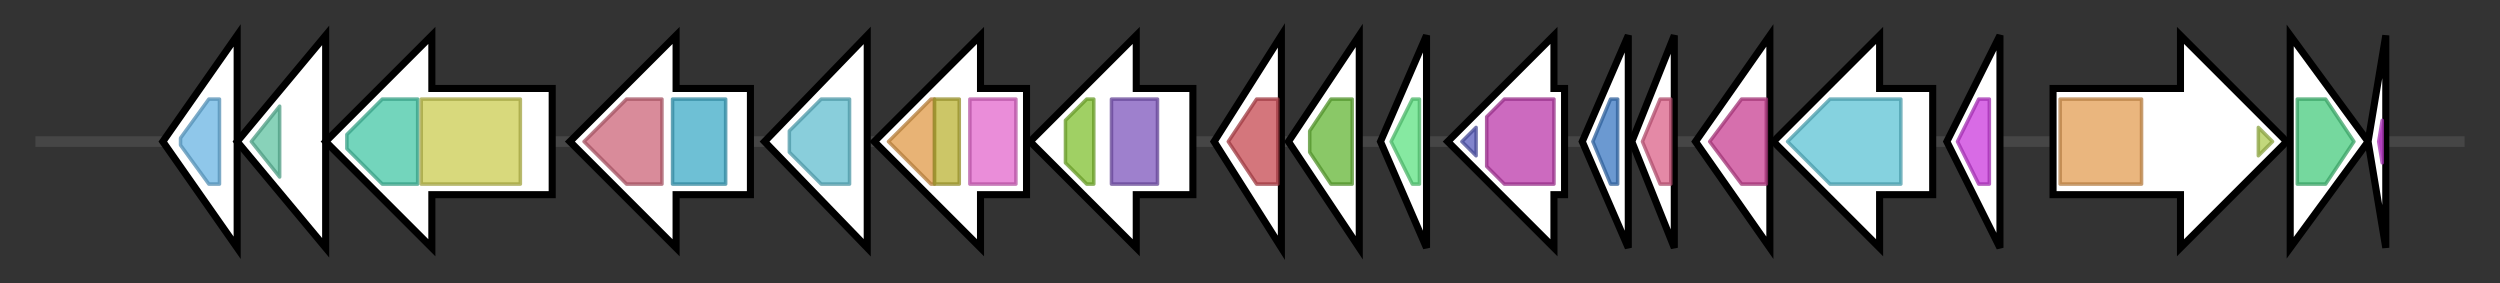 <svg version="1.1" baseProfile="full" xmlns="http://www.w3.org/2000/svg" width="706.267" height="80">
	<rect width="100%" height="100%" fill="#333333" stroke="none"/>
	<g>
		<line x1="10" y1="40.0" x2="696.267" y2="40.0" style="stroke:rgb(70,70,70); stroke-width:3 "/>
		<g>
			<title>engB (OCIILLLM_02553)
putative GTP-binding protein EngB</title>
			<polygon class="engB (OCIILLLM_02553)
putative GTP-binding protein EngB" points="46,40 67,10 67,70" fill="rgb(255,255,255)" fill-opacity="1.0" stroke="rgb(0,0,0)" stroke-width="2"  />
			<g>
				<title>MMR_HSR1 (PF01926)
"50S ribosome-binding GTPase"</title>
				<polygon class="PF01926" points="51,39 59,28 62,28 62,52 59,52 51,41" stroke-linejoin="round" width="11" height="24" fill="rgb(105,180,226)" stroke="rgb(83,143,180)" stroke-width="1" opacity="0.75" />
			</g>
		</g>
		<g>
			<title> (OCIILLLM_02554)
hypothetical protein</title>
			<polygon class=" (OCIILLLM_02554)
hypothetical protein" points="67,40 92,10 92,70" fill="rgb(255,255,255)" fill-opacity="1.0" stroke="rgb(0,0,0)" stroke-width="2"  />
			<g>
				<title>MOSC (PF03473)
"MOSC domain"</title>
				<polygon class="PF03473" points="71,40 79,30 79,50" stroke-linejoin="round" width="12" height="24" fill="rgb(96,194,162)" stroke="rgb(76,155,129)" stroke-width="1" opacity="0.75" />
			</g>
		</g>
		<g>
			<title>yidC (OCIILLLM_02555)
Membrane protein insertase YidC</title>
			<polygon class="yidC (OCIILLLM_02555)
Membrane protein insertase YidC" points="156,25 122,25 122,10 92,40 122,70 122,55 156,55" fill="rgb(255,255,255)" fill-opacity="1.0" stroke="rgb(0,0,0)" stroke-width="2"  />
			<g>
				<title>60KD_IMP (PF02096)
"60Kd inner membrane protein"</title>
				<polygon class="PF02096" points="98,38 108,28 118,28 118,52 108,52 98,42" stroke-linejoin="round" width="20" height="24" fill="rgb(68,199,166)" stroke="rgb(54,159,132)" stroke-width="1" opacity="0.75" />
			</g>
			<g>
				<title>YidC_periplas (PF14849)
"YidC periplasmic domain"</title>
				<rect class="PF14849" x="119" y="28" stroke-linejoin="round" width="28" height="24" fill="rgb(202,204,80)" stroke="rgb(161,163,64)" stroke-width="1" opacity="0.75" />
			</g>
		</g>
		<g>
			<title> (OCIILLLM_02556)
putative signaling protein</title>
			<polygon class=" (OCIILLLM_02556)
putative signaling protein" points="212,25 191,25 191,10 161,40 191,70 191,55 212,55" fill="rgb(255,255,255)" fill-opacity="1.0" stroke="rgb(0,0,0)" stroke-width="2"  />
			<g>
				<title>EAL (PF00563)
"EAL domain"</title>
				<polygon class="PF00563" points="165,40 177,28 187,28 187,52 177,52" stroke-linejoin="round" width="23" height="24" fill="rgb(204,100,120)" stroke="rgb(163,80,96)" stroke-width="1" opacity="0.75" />
			</g>
			<g>
				<title>GGDEF (PF00990)
"Diguanylate cyclase, GGDEF domain"</title>
				<rect class="PF00990" x="190" y="28" stroke-linejoin="round" width="15" height="24" fill="rgb(62,170,199)" stroke="rgb(49,135,159)" stroke-width="1" opacity="0.75" />
			</g>
		</g>
		<g>
			<title>ttcA (OCIILLLM_02557)
tRNA-cytidine(32) 2-sulfurtransferase</title>
			<polygon class="ttcA (OCIILLLM_02557)
tRNA-cytidine(32) 2-sulfurtransferase" points="216,40 245,10 245,70" fill="rgb(255,255,255)" fill-opacity="1.0" stroke="rgb(0,0,0)" stroke-width="2"  />
			<g>
				<title>ATP_bind_3 (PF01171)
"PP-loop family"</title>
				<polygon class="PF01171" points="223,37 232,28 240,28 240,52 232,52 223,43" stroke-linejoin="round" width="17" height="24" fill="rgb(97,189,207)" stroke="rgb(77,151,165)" stroke-width="1" opacity="0.75" />
			</g>
		</g>
		<g>
			<title>rarA (OCIILLLM_02558)
Replication-associated recombination protein A</title>
			<polygon class="rarA (OCIILLLM_02558)
Replication-associated recombination protein A" points="290,25 277,25 277,10 247,40 277,70 277,55 290,55" fill="rgb(255,255,255)" fill-opacity="1.0" stroke="rgb(0,0,0)" stroke-width="2"  />
			<g>
				<title>MgsA_C (PF12002)
"MgsA AAA+ ATPase C terminal"</title>
				<polygon class="PF12002" points="251,40 263,28 264,28 264,52 263,52" stroke-linejoin="round" width="16" height="24" fill="rgb(224,154,71)" stroke="rgb(179,123,56)" stroke-width="1" opacity="0.75" />
			</g>
			<g>
				<title>AAA_assoc_2 (PF16193)
"AAA C-terminal domain"</title>
				<rect class="PF16193" x="264" y="28" stroke-linejoin="round" width="7" height="24" fill="rgb(186,178,53)" stroke="rgb(148,142,42)" stroke-width="1" opacity="0.75" />
			</g>
			<g>
				<title>RuvB_N (PF05496)
"Holliday junction DNA helicase RuvB P-loop domain"</title>
				<rect class="PF05496" x="274" y="28" stroke-linejoin="round" width="13" height="24" fill="rgb(227,103,204)" stroke="rgb(181,82,163)" stroke-width="1" opacity="0.75" />
			</g>
		</g>
		<g>
			<title>degP_2 (OCIILLLM_02559)
Periplasmic serine endoprotease DegP</title>
			<polygon class="degP_2 (OCIILLLM_02559)
Periplasmic serine endoprotease DegP" points="337,25 321,25 321,10 291,40 321,70 321,55 337,55" fill="rgb(255,255,255)" fill-opacity="1.0" stroke="rgb(0,0,0)" stroke-width="2"  />
			<g>
				<title>PDZ_2 (PF13180)
"PDZ domain"</title>
				<polygon class="PF13180" points="301,34 307,28 309,28 309,52 307,52 301,46" stroke-linejoin="round" width="8" height="24" fill="rgb(128,192,48)" stroke="rgb(102,153,38)" stroke-width="1" opacity="0.75" />
			</g>
			<g>
				<title>Trypsin_2 (PF13365)
"Trypsin-like peptidase domain"</title>
				<rect class="PF13365" x="314" y="28" stroke-linejoin="round" width="13" height="24" fill="rgb(126,86,188)" stroke="rgb(100,68,150)" stroke-width="1" opacity="0.75" />
			</g>
		</g>
		<g>
			<title>anoI (OCIILLLM_02560)
Acyl-homoserine-lactone synthase</title>
			<polygon class="anoI (OCIILLLM_02560)
Acyl-homoserine-lactone synthase" points="343,40 362,10 362,70" fill="rgb(255,255,255)" fill-opacity="1.0" stroke="rgb(0,0,0)" stroke-width="2"  />
			<g>
				<title>Autoind_synth (PF00765)
"Autoinducer synthase"</title>
				<polygon class="PF00765" points="347,40 355,28 361,28 361,52 355,52" stroke-linejoin="round" width="18" height="24" fill="rgb(197,72,80)" stroke="rgb(157,57,64)" stroke-width="1" opacity="0.75" />
			</g>
		</g>
		<g>
			<title> (OCIILLLM_02561)
hypothetical protein</title>
			<polygon class=" (OCIILLLM_02561)
hypothetical protein" points="364,40 384,10 384,70" fill="rgb(255,255,255)" fill-opacity="1.0" stroke="rgb(0,0,0)" stroke-width="2"  />
			<g>
				<title>Autoind_bind (PF03472)
"Autoinducer binding domain"</title>
				<polygon class="PF03472" points="370,37 376,28 382,28 382,52 376,52 370,43" stroke-linejoin="round" width="12" height="24" fill="rgb(99,181,52)" stroke="rgb(79,144,41)" stroke-width="1" opacity="0.75" />
			</g>
		</g>
		<g>
			<title>rplQ (OCIILLLM_02562)
50S ribosomal protein L17</title>
			<polygon class="rplQ (OCIILLLM_02562)
50S ribosomal protein L17" points="390,40 403,10 403,70" fill="rgb(255,255,255)" fill-opacity="1.0" stroke="rgb(0,0,0)" stroke-width="2"  />
			<g>
				<title>Ribosomal_L17 (PF01196)
"Ribosomal protein L17"</title>
				<polygon class="PF01196" points="393,40 399,28 401,28 401,52 399,52" stroke-linejoin="round" width="9" height="24" fill="rgb(93,225,129)" stroke="rgb(74,180,103)" stroke-width="1" opacity="0.75" />
			</g>
		</g>
		<g>
			<title>rpoA (OCIILLLM_02563)
DNA-directed RNA polymerase subunit alpha</title>
			<polygon class="rpoA (OCIILLLM_02563)
DNA-directed RNA polymerase subunit alpha" points="442,25 439,25 439,10 409,40 439,70 439,55 442,55" fill="rgb(255,255,255)" fill-opacity="1.0" stroke="rgb(0,0,0)" stroke-width="2"  />
			<g>
				<title>RNA_pol_A_CTD (PF03118)
"Bacterial RNA polymerase, alpha chain C terminal domain"</title>
				<polygon class="PF03118" points="413,40 417,36 417,44" stroke-linejoin="round" width="6" height="24" fill="rgb(87,91,186)" stroke="rgb(69,72,148)" stroke-width="1" opacity="0.75" />
			</g>
			<g>
				<title>RNA_pol_L (PF01193)
"RNA polymerase Rpb3/Rpb11 dimerisation domain"</title>
				<polygon class="PF01193" points="420,33 425,28 439,28 439,52 425,52 420,47" stroke-linejoin="round" width="19" height="24" fill="rgb(187,56,169)" stroke="rgb(149,44,135)" stroke-width="1" opacity="0.75" />
			</g>
		</g>
		<g>
			<title>rpsK (OCIILLLM_02564)
30S ribosomal protein S11</title>
			<polygon class="rpsK (OCIILLLM_02564)
30S ribosomal protein S11" points="447,40 460,10 460,70" fill="rgb(255,255,255)" fill-opacity="1.0" stroke="rgb(0,0,0)" stroke-width="2"  />
			<g>
				<title>Ribosomal_S11 (PF00411)
"Ribosomal protein S11"</title>
				<polygon class="PF00411" points="450,40 455,28 457,28 457,52 455,52" stroke-linejoin="round" width="10" height="24" fill="rgb(58,119,193)" stroke="rgb(46,95,154)" stroke-width="1" opacity="0.75" />
			</g>
		</g>
		<g>
			<title>rpsM (OCIILLLM_02565)
30S ribosomal protein S13</title>
			<polygon class="rpsM (OCIILLLM_02565)
30S ribosomal protein S13" points="461,40 473,10 473,70" fill="rgb(255,255,255)" fill-opacity="1.0" stroke="rgb(0,0,0)" stroke-width="2"  />
			<g>
				<title>Ribosomal_S13 (PF00416)
"Ribosomal protein S13/S18"</title>
				<polygon class="PF00416" points="464,40 469,28 472,28 472,52 469,52" stroke-linejoin="round" width="10" height="24" fill="rgb(219,97,136)" stroke="rgb(175,77,108)" stroke-width="1" opacity="0.75" />
			</g>
		</g>
		<g>
			<title>adk_2 (OCIILLLM_02566)
Adenylate kinase</title>
			<polygon class="adk_2 (OCIILLLM_02566)
Adenylate kinase" points="479,40 500,10 500,70" fill="rgb(255,255,255)" fill-opacity="1.0" stroke="rgb(0,0,0)" stroke-width="2"  />
			<g>
				<title>ADK (PF00406)
"Adenylate kinase"</title>
				<polygon class="PF00406" points="483,40 492,28 499,28 499,52 492,52" stroke-linejoin="round" width="18" height="24" fill="rgb(200,63,145)" stroke="rgb(160,50,116)" stroke-width="1" opacity="0.75" />
			</g>
		</g>
		<g>
			<title>secY (OCIILLLM_02567)
Protein translocase subunit SecY</title>
			<polygon class="secY (OCIILLLM_02567)
Protein translocase subunit SecY" points="546,25 531,25 531,10 501,40 531,70 531,55 546,55" fill="rgb(255,255,255)" fill-opacity="1.0" stroke="rgb(0,0,0)" stroke-width="2"  />
			<g>
				<title>SecY (PF00344)
"SecY"</title>
				<polygon class="PF00344" points="505,40 517,28 537,28 537,52 517,52" stroke-linejoin="round" width="33" height="24" fill="rgb(92,194,212)" stroke="rgb(73,155,169)" stroke-width="1" opacity="0.75" />
			</g>
		</g>
		<g>
			<title>rplO (OCIILLLM_02568)
50S ribosomal protein L15</title>
			<polygon class="rplO (OCIILLLM_02568)
50S ribosomal protein L15" points="550,40 565,10 565,70" fill="rgb(255,255,255)" fill-opacity="1.0" stroke="rgb(0,0,0)" stroke-width="2"  />
			<g>
				<title>Ribosomal_L27A (PF00828)
"Ribosomal proteins 50S-L15, 50S-L18e, 60S-L27A"</title>
				<polygon class="PF00828" points="553,40 559,28 562,28 562,52 559,52" stroke-linejoin="round" width="12" height="24" fill="rgb(203,58,220)" stroke="rgb(162,46,176)" stroke-width="1" opacity="0.75" />
			</g>
		</g>
		<g>
			<title> (OCIILLLM_02569)
hypothetical protein</title>
			<polygon class=" (OCIILLLM_02569)
hypothetical protein" points="580,25 616,25 616,10 646,40 616,70 616,55 580,55" fill="rgb(255,255,255)" fill-opacity="1.0" stroke="rgb(0,0,0)" stroke-width="2"  />
			<g>
				<title>Peptidase_S11 (PF00768)
"D-alanyl-D-alanine carboxypeptidase"</title>
				<rect class="PF00768" x="582" y="28" stroke-linejoin="round" width="23" height="24" fill="rgb(227,157,83)" stroke="rgb(181,125,66)" stroke-width="1" opacity="0.75" />
			</g>
			<g>
				<title>SPOR (PF05036)
"SPOR domain"</title>
				<polygon class="PF05036" points="638,36 642,40 638,44" stroke-linejoin="round" width="7" height="24" fill="rgb(173,203,80)" stroke="rgb(138,162,64)" stroke-width="1" opacity="0.75" />
			</g>
		</g>
		<g>
			<title>nagK_2 (OCIILLLM_02570)
Fumarylpyruvate hydrolase</title>
			<polygon class="nagK_2 (OCIILLLM_02570)
Fumarylpyruvate hydrolase" points="647,10 669,40 647,70" fill="rgb(255,255,255)" fill-opacity="1.0" stroke="rgb(0,0,0)" stroke-width="2"  />
			<g>
				<title>FAA_hydrolase (PF01557)
"Fumarylacetoacetate (FAA) hydrolase family"</title>
				<polygon class="PF01557" points="649,28 657,28 665,40 657,52 649,52" stroke-linejoin="round" width="19" height="24" fill="rgb(71,203,125)" stroke="rgb(56,162,100)" stroke-width="1" opacity="0.75" />
			</g>
		</g>
		<g>
			<title> (OCIILLLM_02571)
hypothetical protein</title>
			<polygon class=" (OCIILLLM_02571)
hypothetical protein" points="669,40 674,10 674,70" fill="rgb(255,255,255)" fill-opacity="1.0" stroke="rgb(0,0,0)" stroke-width="2"  />
			<g>
				<title>FixS (PF03597)
"Cytochrome oxidase maturation protein cbb3-type"</title>
				<polygon class="PF03597" points="672,40 673,34 673,46" stroke-linejoin="round" width="4" height="24" fill="rgb(207,61,224)" stroke="rgb(165,48,179)" stroke-width="1" opacity="0.75" />
			</g>
		</g>
	</g>
</svg>
